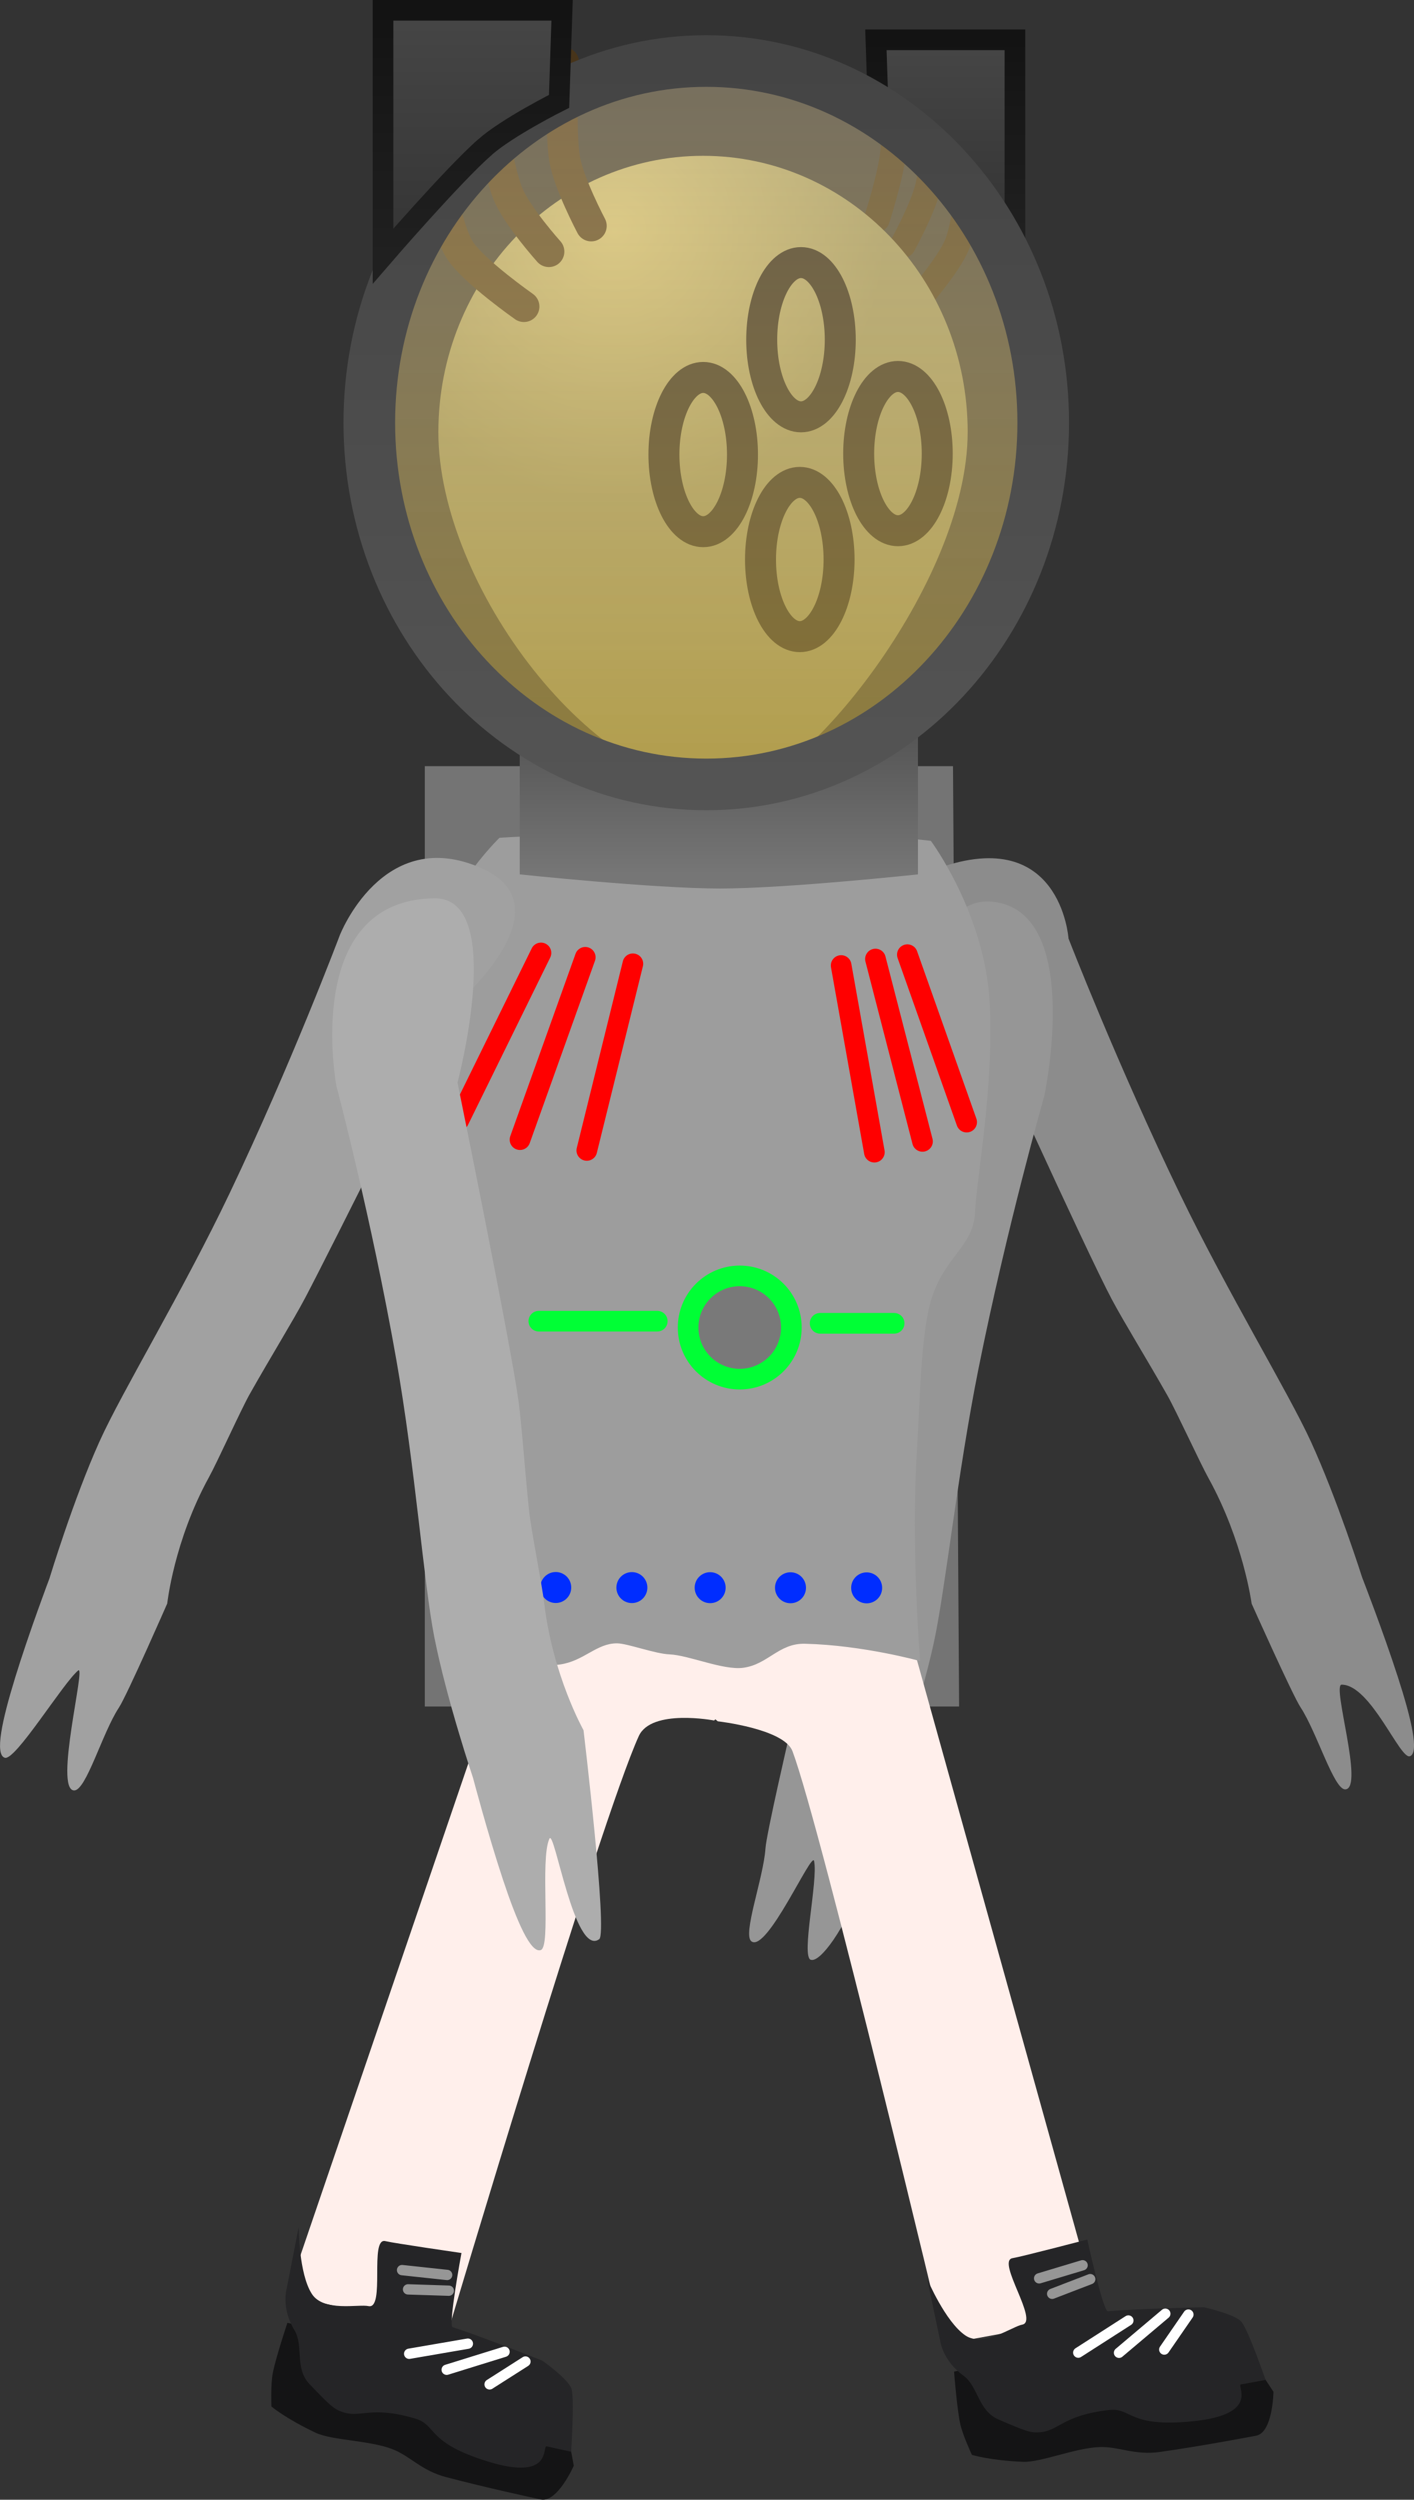<svg version="1.1" xmlns="http://www.w3.org/2000/svg" xmlns:xlink="http://www.w3.org/1999/xlink" width="68.473" height="121.047" viewBox="0,0,68.473,121.047"><rect x="0" y="0" width="68.473" height="121.047" fill="#333333" stroke="none"/><defs><linearGradient x1="240.503" y1="147.798" x2="240.503" y2="155.671" gradientUnits="userSpaceOnUse" id="color-1"><stop offset="0" stop-color="#505050"/><stop offset="1" stop-color="#767676"/></linearGradient><radialGradient cx="235.454" cy="124.478" r="13.118" gradientUnits="userSpaceOnUse" id="color-2"><stop offset="0" stop-color="#ccbe7a"/><stop offset="1" stop-color="#948f62"/></radialGradient><linearGradient x1="251.475" y1="115.258" x2="251.475" y2="124.501" gradientUnits="userSpaceOnUse" id="color-3"><stop offset="0" stop-color="#464646"/><stop offset="1" stop-color="#343434"/></linearGradient><linearGradient x1="251.475" y1="115.258" x2="251.475" y2="124.501" gradientUnits="userSpaceOnUse" id="color-4"><stop offset="0" stop-color="#131313"/><stop offset="1" stop-color="#202020"/></linearGradient><linearGradient x1="239.894" y1="116.285" x2="239.894" y2="151.315" gradientUnits="userSpaceOnUse" id="color-5"><stop offset="0" stop-color="#ffe8b5" stop-opacity="0.329"/><stop offset="1" stop-color="#c2a53e" stop-opacity="0.635"/></linearGradient><linearGradient x1="239.894" y1="116.285" x2="239.894" y2="151.315" gradientUnits="userSpaceOnUse" id="color-6"><stop offset="0" stop-color="#444444"/><stop offset="1" stop-color="#545454"/></linearGradient><linearGradient x1="228.577" y1="113.83" x2="228.577" y2="125.735" gradientUnits="userSpaceOnUse" id="color-7"><stop offset="0" stop-color="#464646"/><stop offset="1" stop-color="#343434"/></linearGradient><linearGradient x1="228.577" y1="113.83" x2="228.577" y2="125.735" gradientUnits="userSpaceOnUse" id="color-8"><stop offset="0" stop-color="#131313"/><stop offset="1" stop-color="#202020"/></linearGradient></defs><g transform="translate(-205.693,-113.33)"><g data-paper-data="{&quot;isPaintingLayer&quot;:true}" fill-rule="nonzero" stroke-linejoin="miter" stroke-miterlimit="10" stroke-dasharray="" stroke-dashoffset="0" style="mix-blend-mode: normal"><path d="M226.265,195.967v-45.536h25.577l0.296,45.536z" fill="#747474" stroke="none" stroke-width="NaN" stroke-linecap="butt"/><g><path d="M219.582,224.478l10.955,-32.101c0,0 7.067,-0.671 10.062,-0.009c3.543,0.784 -0.325,4.275 -0.325,4.275c0,0 -3.038,-0.582 -3.647,0.754c-1.863,4.085 -9.23,28.811 -9.23,28.811z" fill="#ffefeb" stroke="#000000" stroke-width="0" stroke-linecap="butt"/><path d="M233.478,232.732c0,0 -0.796,1.811 -1.603,1.632c-0.579,-0.128 -2.585,-0.558 -4.579,-1.082c-1.212,-0.319 -1.724,-1.014 -2.604,-1.355c-1.108,-0.429 -2.917,-0.42 -3.705,-0.79c-1.452,-0.683 -2.15,-1.273 -2.15,-1.273c0,0 -0.041,-1.059 0.064,-1.61c0.141,-0.742 0.709,-2.442 0.709,-2.442c0,0 5.82,1.166 8.037,1.861c1.312,0.412 4.001,1.548 4.001,1.548c0,0 1.292,0.916 1.408,1.38c0.142,0.567 0.423,2.13 0.423,2.13z" data-paper-data="{&quot;index&quot;:null}" fill="#141415" stroke="#000000" stroke-width="0" stroke-linecap="butt"/><path d="M233.351,232.054c0,0 -0.377,-0.083 -1.184,-0.262c-0.242,-0.054 0.34,1.716 -2.844,0.736c-3.007,-0.925 -2.454,-1.76 -3.515,-2.078c-2.218,-0.664 -2.655,0.022 -3.598,-0.344c-0.328,-0.127 -0.476,-0.223 -1.533,-1.333c-0.727,-0.764 -0.272,-1.854 -0.721,-2.597c-0.657,-1.085 -0.382,-2.016 -0.382,-2.016l0.584,-2.992c0,0 -0.002,2.26 0.639,3.246c0.573,0.882 2.266,0.482 2.738,0.587c0.827,0.183 0.034,-3.34 0.82,-3.147c0.423,0.104 3.685,0.576 3.685,0.576c0,0 -0.653,3.522 -0.43,3.592c1.312,0.412 4.356,1.626 4.356,1.626c0,0 1.292,0.916 1.408,1.38c0.142,0.567 -0.024,3.025 -0.024,3.025z" data-paper-data="{&quot;index&quot;:null}" fill="#252527" stroke="#000000" stroke-width="0" stroke-linecap="butt"/><path d="M225.508,227.309l2.841,-0.489" data-paper-data="{&quot;index&quot;:null}" fill="none" stroke="#ffffff" stroke-width="0.5" stroke-linecap="round"/><path d="M227.324,228.083l2.801,-0.87" data-paper-data="{&quot;index&quot;:null}" fill="none" stroke="#ffffff" stroke-width="0.5" stroke-linecap="round"/><path d="M229.402,228.791l1.735,-1.106" data-paper-data="{&quot;index&quot;:null}" fill="none" stroke="#ffffff" stroke-width="0.5" stroke-linecap="round"/><path d="M225.163,223.258l2.183,0.235" data-paper-data="{&quot;index&quot;:null}" fill="none" stroke="#969696" stroke-width="0.5" stroke-linecap="round"/><path d="M225.453,224.191l1.973,0.064" data-paper-data="{&quot;index&quot;:null}" fill="none" stroke="#969696" stroke-width="0.5" stroke-linecap="round"/></g><path d="M273.963,198.375c-0.482,0.156 -1.894,-3.466 -3.301,-3.467c-0.483,-0 1.107,5.028 0.178,5.071c-0.551,0.026 -1.377,-2.775 -2.172,-3.981c-0.387,-0.588 -2.365,-5.014 -2.365,-5.014c0,0 -0.397,-3.02 -2.097,-6.092c-0.409,-0.739 -1.558,-3.243 -1.986,-3.997c-1.013,-1.785 -2.087,-3.518 -2.679,-4.628c-1.273,-2.389 -6.614,-14.19 -6.614,-14.19c0,0 -4.135,-5.8 -2.111,-6.588c6.243,-2.428 6.62,3.288 6.62,3.288c0,0 2.379,6.134 5.419,12.42c2.287,4.728 5.214,9.539 6.304,11.911c1.29,2.807 2.498,6.614 2.498,6.614c0,0 1.013,2.599 1.733,4.833c0.648,2.01 1.039,3.67 0.574,3.821z" data-paper-data="{&quot;index&quot;:null}" fill="#8c8c8c" stroke="#000000" stroke-width="0" stroke-linecap="butt"/><path d="M244.952,208.232c-0.475,-0.177 0.364,-3.853 0.163,-4.785c-0.108,-0.499 -2.272,4.439 -3.032,3.894c-0.451,-0.323 0.58,-3.054 0.678,-4.504c0.047,-0.706 1.146,-5.442 1.146,-5.442c0,0 1.502,-2.637 2.006,-6.127c0.121,-0.839 0.719,-3.537 0.834,-4.401c0.273,-2.044 0.466,-4.084 0.667,-5.332c0.431,-2.683 3.307,-15.35 3.307,-15.35c0,0 -1.114,-10.131 3.384,-9.133c3.96,0.878 2.162,9.334 2.162,9.334c0,0 -1.809,6.336 -3.187,13.204c-1.036,5.167 -1.616,10.797 -2.181,13.353c-0.669,3.025 -2.003,6.79 -2.003,6.79c0,0 -0.762,2.688 -1.537,4.904c-0.697,1.994 -1.949,3.763 -2.406,3.593z" data-paper-data="{&quot;index&quot;:null}" fill="#969696" stroke="#000000" stroke-width="0" stroke-linecap="butt"/><g><path d="M239.087,192.618c3.569,-0.656 10.77,0.239 10.77,0.239l9.078,32.606l-7.513,1.382c0,0 -5.924,-24.877 -7.352,-28.714c-0.405,-1.087 -3.619,-1.448 -3.619,-1.448c0,0 -4.38,-3.51 -1.364,-4.064z" fill="#ffefeb" stroke="#000000" stroke-width="0" stroke-linecap="butt"/><path d="M266.519,231.277c-0.583,0.107 -2.598,0.492 -4.639,0.785c-1.241,0.178 -1.983,-0.264 -2.926,-0.235c-1.188,0.036 -2.85,0.748 -3.72,0.714c-1.603,-0.064 -2.476,-0.336 -2.476,-0.336c0,0 -0.45,-0.96 -0.568,-1.508c-0.158,-0.739 -0.297,-2.525 -0.297,-2.525c0,0 5.815,-1.191 8.128,-1.412c1.369,-0.131 4.288,-0.131 4.288,-0.131c0,0 1.547,0.341 1.834,0.723c0.352,0.467 1.218,1.798 1.218,1.798c0,0 -0.028,1.978 -0.842,2.127z" data-paper-data="{&quot;index&quot;:null}" fill="#141415" stroke="#000000" stroke-width="0" stroke-linecap="butt"/><path d="M265.787,228.793c-0.244,0.045 0.98,1.448 -2.334,1.785c-3.13,0.318 -2.946,-0.667 -4.046,-0.546c-2.302,0.252 -2.437,1.053 -3.448,1.084c-0.352,0.011 -0.525,-0.02 -1.931,-0.632c-0.967,-0.421 -0.971,-1.602 -1.675,-2.111c-1.028,-0.744 -1.136,-1.708 -1.136,-1.708l-0.626,-2.984c0,0 0.877,2.082 1.852,2.742c0.872,0.59 2.275,-0.437 2.751,-0.525c0.833,-0.153 -1.269,-3.09 -0.469,-3.218c0.43,-0.069 3.619,-0.903 3.619,-0.903c0,0 0.768,3.499 1.001,3.476c1.369,-0.131 4.645,-0.197 4.645,-0.197c0,0 1.547,0.341 1.834,0.723c0.352,0.467 1.155,2.796 1.155,2.796c0,0 -0.379,0.07 -1.193,0.219z" data-paper-data="{&quot;index&quot;:null}" fill="#252527" stroke="#000000" stroke-width="0" stroke-linecap="butt"/><path d="M257.908,227.254l2.426,-1.556" fill="none" stroke="#ffffff" stroke-width="0.5" stroke-linecap="round"/><path d="M259.882,227.261l2.241,-1.892" fill="none" stroke="#ffffff" stroke-width="0.5" stroke-linecap="round"/><path d="M262.073,227.105l1.168,-1.694" fill="none" stroke="#ffffff" stroke-width="0.5" stroke-linecap="round"/><path d="M256.014,223.657l2.103,-0.633" fill="none" stroke="#969696" stroke-width="0.5" stroke-linecap="round"/><path d="M258.487,223.696l-1.842,0.709" fill="none" stroke="#969696" stroke-width="0.5" stroke-linecap="round"/></g><g><path d="M229.64,193.592c0,0 1.054,-4.968 0.534,-10.352c-0.162,-1.676 -0.213,-5.689 -0.717,-7.542c-0.595,-2.191 -2.534,-2.778 -2.619,-4.129c-0.168,-2.669 -1.07,-6.794 -0.416,-11.371c0.493,-3.451 3.459,-6.298 3.459,-6.298c0,0 3.987,-0.289 5.765,0.077c2.263,0.466 7.727,0.47 9.64,0.054c2.019,-0.439 5.484,0.017 5.484,0.017c0,0 2.621,3.522 2.848,7.841c0.214,4.076 -0.633,8.468 -0.709,10.138c-0.078,1.693 -1.495,2.131 -2.132,4.275c-0.508,1.71 -0.547,5.19 -0.677,7.189c-0.303,4.643 0.148,10.274 0.148,10.274c0,0 -2.757,-0.769 -5.572,-0.838c-1.278,-0.031 -1.791,1.006 -2.999,1.165c-0.965,0.127 -2.636,-0.613 -3.561,-0.65c-0.699,-0.028 -2.044,-0.531 -2.538,-0.535c-0.998,-0.008 -1.616,0.865 -2.773,1.025c-1.345,0.185 -3.164,-0.339 -3.164,-0.339z" fill="#9d9d9d" stroke="#292e32" stroke-width="0" stroke-linecap="butt"/><path d="M234.109,169.039l2.231,-9.039" fill="#ff0000" stroke="#ff0000" stroke-width="1" stroke-linecap="round"/><path d="M231.89,159.475l-3.984,8.109" fill="#ff0000" stroke="#ff0000" stroke-width="1" stroke-linecap="round"/><path d="M230.874,168.517l3.16,-8.831" fill="#ff0000" stroke="#ff0000" stroke-width="1" stroke-linecap="round"/><path d="M248.034,169.123l-1.608,-9.039" data-paper-data="{&quot;index&quot;:null}" fill="#ff0000" stroke="#ff0000" stroke-width="1" stroke-linecap="round"/><path d="M252.503,167.668l-2.871,-8.109" data-paper-data="{&quot;index&quot;:null}" fill="#ff0000" stroke="#ff0000" stroke-width="1" stroke-linecap="round"/><path d="M248.087,159.77l2.278,8.831" data-paper-data="{&quot;index&quot;:null}" fill="#ff0000" stroke="#ff0000" stroke-width="1" stroke-linecap="round"/><path d="M231.855,190.203c0,-0.414 0.337,-0.75 0.751,-0.749c0.414,0 0.75,0.337 0.749,0.751c-0,0.414 -0.337,0.75 -0.751,0.749c-0.414,-0 -0.75,-0.337 -0.749,-0.751z" fill="#002dff" stroke="none" stroke-width="0.5" stroke-linecap="butt"/><path d="M235.542,190.207c0,-0.414 0.337,-0.75 0.751,-0.749c0.414,0 0.75,0.337 0.749,0.751c-0,0.414 -0.337,0.75 -0.751,0.749c-0.414,-0 -0.75,-0.337 -0.749,-0.751z" fill="#002dff" stroke="none" stroke-width="0.5" stroke-linecap="butt"/><path d="M239.332,190.211c0,-0.414 0.337,-0.75 0.751,-0.749c0.414,0 0.75,0.337 0.749,0.751c-0,0.414 -0.337,0.75 -0.751,0.749c-0.414,-0 -0.75,-0.337 -0.749,-0.751z" fill="#002dff" stroke="none" stroke-width="0.5" stroke-linecap="butt"/><path d="M243.223,190.215c0,-0.414 0.337,-0.75 0.751,-0.749c0.414,0 0.75,0.337 0.749,0.751c-0,0.414 -0.337,0.75 -0.751,0.749c-0.414,-0 -0.75,-0.337 -0.749,-0.751z" fill="#002dff" stroke="none" stroke-width="0.5" stroke-linecap="butt"/><path d="M246.911,190.22c0,-0.414 0.337,-0.75 0.751,-0.749c0.414,0 0.75,0.337 0.749,0.751c-0,0.414 -0.337,0.75 -0.751,0.749c-0.414,-0 -0.75,-0.337 -0.749,-0.751z" fill="#002dff" stroke="none" stroke-width="0.5" stroke-linecap="butt"/><path d="M239.015,177.614c0,-1.381 1.119,-2.5 2.5,-2.5c1.381,0 2.5,1.119 2.5,2.5c0,1.381 -1.119,2.5 -2.5,2.5c-1.381,0 -2.5,-1.119 -2.5,-2.5z" fill="#797979" stroke="#00ff35" stroke-width="1" stroke-linecap="butt"/><path d="M231.786,177.307h5.735" fill="none" stroke="#00ff35" stroke-width="1" stroke-linecap="round"/><path d="M245.407,177.41h3.585" fill="none" stroke="#00ff35" stroke-width="1" stroke-linecap="round"/></g><path d="M206.412,194.614c0.69,-2.245 1.679,-4.858 1.679,-4.858c0,0 1.157,-3.826 2.432,-6.649c1.077,-2.386 4.019,-7.231 6.287,-11.989c3.015,-6.325 5.335,-12.492 5.335,-12.492c0,0 2.085,-5.397 6.887,-3.245c4.367,1.957 -1.572,6.883 -1.572,6.883c0,0 -5.716,11.504 -6.986,13.908c-0.59,1.118 -1.671,2.863 -2.685,4.661c-0.429,0.76 -1.564,3.279 -1.973,4.022c-1.7,3.092 -2.024,6.122 -2.024,6.122c0,0 -1.951,4.453 -2.342,5.045c-0.802,1.215 -1.586,4.029 -2.17,4.008c-0.983,-0.036 0.594,-6.138 0.197,-5.807c-0.741,0.618 -3.035,4.378 -3.55,4.226c-0.496,-0.147 -0.135,-1.814 0.486,-3.834z" data-paper-data="{&quot;index&quot;:null}" fill="#a1a1a1" stroke="#000000" stroke-width="0" stroke-linecap="butt"/><path d="M230.051,204.356c-0.74,-2.229 -1.451,-4.931 -1.451,-4.931c0,0 -1.277,-3.787 -1.877,-6.826c-0.507,-2.568 -0.922,-8.221 -1.836,-13.412c-1.214,-6.9 -2.903,-13.27 -2.903,-13.27c0,0 -1.7,-9.007 4.742,-9.088c3.502,-0.044 1.122,8.925 1.122,8.925c0,0 2.593,12.728 2.954,15.423c0.168,1.253 0.3,3.301 0.517,5.354c0.092,0.867 0.628,3.578 0.727,4.421c0.41,3.505 1.904,6.161 1.904,6.161c0,0 1.175,9.82 0.761,10.12c-1.205,0.874 -2.172,-5.399 -2.414,-4.863c-0.459,1.012 0.09,5.217 -0.417,5.391c-0.489,0.168 -1.162,-1.399 -1.829,-3.405z" data-paper-data="{&quot;index&quot;:null}" fill="#adadad" stroke="#000000" stroke-width="0" stroke-linecap="butt"/><g><path d="M230.861,155.671v-7.873c0,0 6.365,3.423 9.46,3.423c3.317,0 9.824,-3.423 9.824,-3.423v7.873c0,0 -6.377,0.685 -9.581,0.685c-3.224,0 -9.702,-0.685 -9.702,-0.685z" fill="url(#color-1)" stroke="none" stroke-width="0" stroke-linecap="butt"/><path d="M251.225,117.798c0,0 -0.263,3.244 -0.589,4.573c-0.266,1.088 -1.222,2.821 -1.222,2.821" data-paper-data="{&quot;index&quot;:null}" fill="none" stroke="#3b2c16" stroke-width="1.25" stroke-linecap="round"/><path d="M252.629,121.936c0,0 -0.189,2.279 -0.589,3.235c-0.423,1.012 -1.882,2.681 -1.882,2.681" data-paper-data="{&quot;index&quot;:null}" fill="none" stroke="#3b2c16" stroke-width="1.25" stroke-linecap="round"/><path d="M248.972,116.034c0,0 0.117,3.271 -0.03,4.693c-0.12,1.165 -0.788,3.222 -0.788,3.222" data-paper-data="{&quot;index&quot;:null}" fill="none" stroke="#3b2c16" stroke-width="1.25" stroke-linecap="round"/><path d="M252.552,134.259c0,7.392 -8.186,17.315 -11.399,17.376c-6.691,0.129 -14.232,-9.985 -14.232,-17.376c0,-7.392 5.738,-13.384 12.816,-13.384c7.078,0 12.816,5.992 12.816,13.384z" fill="url(#color-2)" stroke="none" stroke-width="0" stroke-linecap="butt"/><path d="M241.648,135.342c0,2.063 -0.852,3.735 -1.902,3.735c-1.051,0 -1.902,-1.672 -1.902,-3.735c0,-2.063 0.852,-3.735 1.902,-3.735c1.051,0 1.902,1.672 1.902,3.735z" fill="none" stroke="#191412" stroke-width="1.5" stroke-linecap="butt"/><path d="M246.383,129.78c0,2.063 -0.852,3.735 -1.902,3.735c-1.051,0 -1.902,-1.672 -1.902,-3.735c0,-2.063 0.852,-3.735 1.902,-3.735c1.051,0 1.902,1.672 1.902,3.735z" fill="none" stroke="#191412" stroke-width="1.5" stroke-linecap="butt"/><path d="M251.079,135.295c0,2.063 -0.852,3.735 -1.902,3.735c-1.051,0 -1.902,-1.672 -1.902,-3.735c0,-2.063 0.852,-3.735 1.902,-3.735c1.051,0 1.902,1.672 1.902,3.735z" fill="none" stroke="#191412" stroke-width="1.5" stroke-linecap="butt"/><path d="M246.325,140.424c0,2.063 -0.852,3.735 -1.902,3.735c-1.051,0 -1.902,-1.672 -1.902,-3.735c0,-2.063 0.852,-3.735 1.902,-3.735c1.051,0 1.902,1.672 1.902,3.735z" fill="none" stroke="#191412" stroke-width="1.5" stroke-linecap="butt"/><path d="M232.272,125.513c0,0 -1.556,-1.732 -1.991,-2.82c-0.531,-1.328 -0.962,-4.572 -0.962,-4.572" fill="none" stroke="#47341a" stroke-width="1.5" stroke-linecap="round"/><path d="M231.064,128.174c0,0 -2.377,-1.667 -3.066,-2.679c-0.651,-0.957 -0.961,-3.235 -0.961,-3.235" fill="none" stroke="#47341a" stroke-width="1.5" stroke-linecap="round"/><path d="M234.323,124.269c0,0 -1.088,-2.057 -1.285,-3.221c-0.24,-1.422 -0.054,-4.693 -0.054,-4.693" fill="none" stroke="#47341a" stroke-width="1.5" stroke-linecap="round"/><path d="M248.223,118.681l-0.114,-3.423h6.732v9.242c0,0 -2.612,-3.026 -3.83,-4.097c-0.865,-0.76 -2.788,-1.722 -2.788,-1.722z" fill="url(#color-3)" stroke="url(#color-4)" stroke-width="1" stroke-linecap="butt"/><path d="M239.894,151.315c-9.012,0 -16.317,-7.842 -16.317,-17.515c0,-9.673 7.305,-17.515 16.317,-17.515c9.012,0 16.317,7.842 16.317,17.515c0,9.673 -7.305,17.515 -16.317,17.515z" fill="url(#color-5)" stroke="url(#color-6)" stroke-width="2.5" stroke-linecap="butt"/><path d="M229.174,120.457c-1.569,1.38 -4.933,5.278 -4.933,5.278v-11.906h8.672l-0.147,4.409c0,0 -2.478,1.239 -3.592,2.218z" data-paper-data="{&quot;index&quot;:null}" fill="url(#color-7)" stroke="url(#color-8)" stroke-width="1" stroke-linecap="butt"/></g></g></g></svg>
